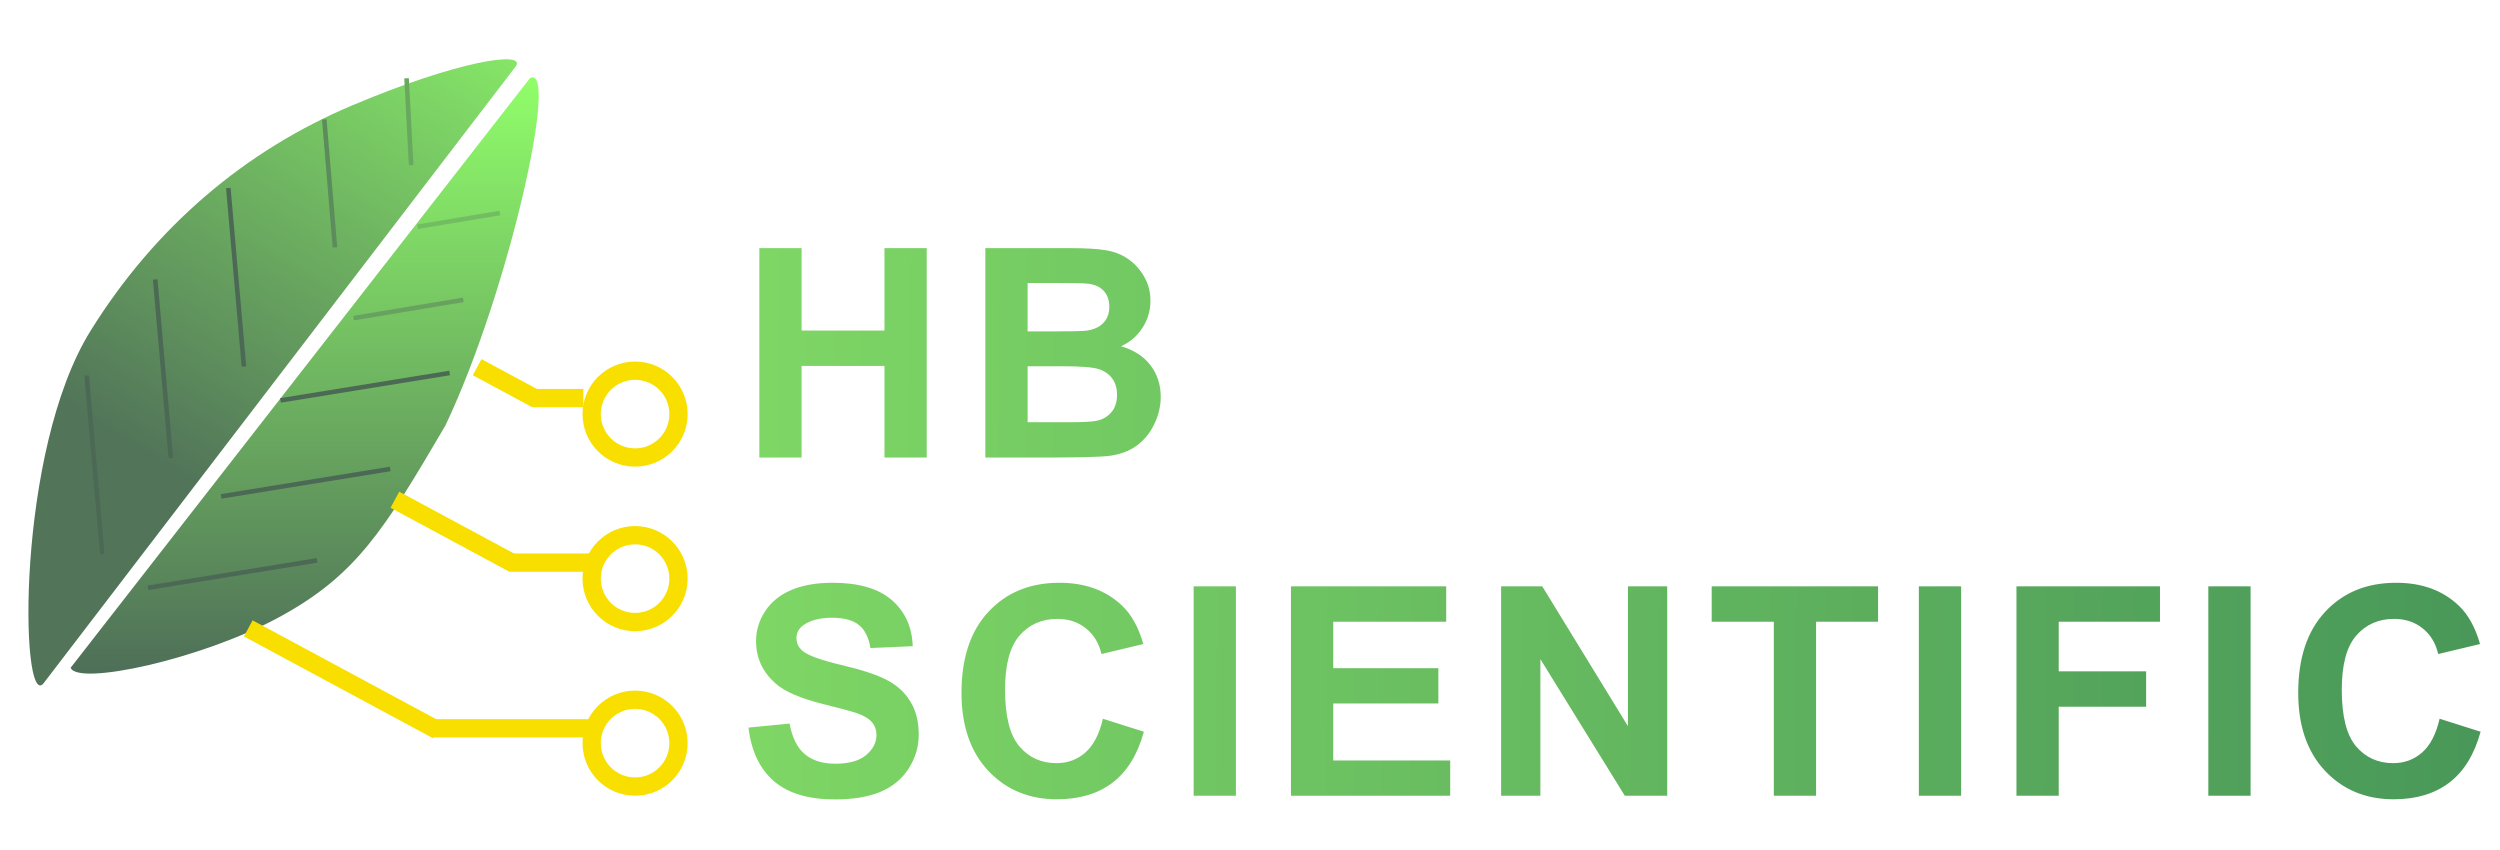 <svg width="547" height="186" viewBox="0 0 547 186" fill="none" xmlns="http://www.w3.org/2000/svg">
<g filter="url(#filter0_d)">
<path d="M166.143 96.102V50.29H175.393V68.321H193.518V50.29H202.768V96.102H193.518V76.071H175.393V96.102H166.143ZM215.593 50.29H233.905C237.53 50.29 240.228 50.446 241.999 50.758C243.791 51.05 245.384 51.675 246.78 52.633C248.197 53.592 249.374 54.873 250.311 56.477C251.249 58.061 251.718 59.842 251.718 61.821C251.718 63.967 251.134 65.936 249.968 67.727C248.822 69.519 247.259 70.863 245.28 71.758C248.072 72.571 250.218 73.956 251.718 75.915C253.218 77.873 253.968 80.175 253.968 82.821C253.968 84.904 253.478 86.936 252.499 88.915C251.541 90.873 250.218 92.446 248.53 93.633C246.864 94.8 244.801 95.519 242.343 95.79C240.801 95.956 237.082 96.061 231.186 96.102H215.593V50.29ZM224.843 57.915V68.508H230.905C234.509 68.508 236.749 68.456 237.624 68.352C239.207 68.165 240.447 67.623 241.343 66.727C242.259 65.811 242.718 64.613 242.718 63.133C242.718 61.717 242.322 60.571 241.53 59.696C240.759 58.8 239.603 58.258 238.061 58.071C237.145 57.967 234.509 57.915 230.155 57.915H224.843ZM224.843 76.133V88.383H233.405C236.739 88.383 238.853 88.29 239.749 88.102C241.124 87.852 242.239 87.248 243.093 86.29C243.968 85.311 244.405 84.008 244.405 82.383C244.405 81.008 244.072 79.842 243.405 78.883C242.739 77.925 241.77 77.227 240.499 76.79C239.249 76.352 236.52 76.133 232.311 76.133H224.843ZM163.768 155.196L172.768 154.321C173.309 157.342 174.403 159.561 176.049 160.977C177.716 162.394 179.955 163.102 182.768 163.102C185.747 163.102 187.986 162.477 189.486 161.227C191.007 159.956 191.768 158.477 191.768 156.79C191.768 155.706 191.445 154.79 190.799 154.04C190.174 153.269 189.07 152.602 187.486 152.04C186.403 151.665 183.934 150.998 180.08 150.04C175.122 148.811 171.643 147.3 169.643 145.509C166.83 142.988 165.424 139.915 165.424 136.29C165.424 133.956 166.08 131.779 167.393 129.759C168.726 127.717 170.632 126.165 173.111 125.102C175.611 124.04 178.622 123.509 182.143 123.509C187.893 123.509 192.216 124.769 195.111 127.29C198.028 129.811 199.559 133.175 199.705 137.384L190.455 137.79C190.059 135.436 189.205 133.748 187.893 132.727C186.601 131.686 184.653 131.165 182.049 131.165C179.361 131.165 177.257 131.717 175.736 132.821C174.757 133.529 174.268 134.477 174.268 135.665C174.268 136.748 174.726 137.675 175.643 138.446C176.809 139.425 179.643 140.446 184.143 141.509C188.643 142.571 191.966 143.675 194.111 144.821C196.278 145.946 197.966 147.498 199.174 149.477C200.403 151.436 201.018 153.863 201.018 156.759C201.018 159.384 200.289 161.842 198.83 164.134C197.372 166.425 195.309 168.134 192.643 169.259C189.976 170.363 186.653 170.915 182.674 170.915C176.882 170.915 172.434 169.581 169.33 166.915C166.226 164.227 164.372 160.321 163.768 155.196ZM241.311 153.259L250.28 156.102C248.905 161.102 246.614 164.821 243.405 167.259C240.218 169.675 236.166 170.884 231.249 170.884C225.166 170.884 220.166 168.811 216.249 164.665C212.332 160.498 210.374 154.811 210.374 147.602C210.374 139.977 212.343 134.061 216.28 129.852C220.218 125.623 225.395 123.509 231.811 123.509C237.416 123.509 241.968 125.165 245.468 128.477C247.551 130.436 249.114 133.248 250.155 136.915L240.999 139.102C240.457 136.727 239.322 134.852 237.593 133.477C235.884 132.102 233.801 131.415 231.343 131.415C227.947 131.415 225.186 132.634 223.061 135.071C220.957 137.509 219.905 141.456 219.905 146.915C219.905 152.706 220.947 156.831 223.03 159.29C225.114 161.748 227.822 162.977 231.155 162.977C233.614 162.977 235.728 162.196 237.499 160.634C239.27 159.071 240.541 156.613 241.311 153.259ZM261.168 170.102V124.29H270.418V170.102H261.168ZM282.461 170.102V124.29H316.43V132.04H291.711V142.196H314.711V149.915H291.711V162.384H317.305V170.102H282.461ZM328.443 170.102V124.29H337.443L356.193 154.884V124.29H364.786V170.102H355.505L337.036 140.227V170.102H328.443ZM388.111 170.102V132.04H374.518V124.29H410.924V132.04H397.361V170.102H388.111ZM419.843 170.102V124.29H429.093V170.102H419.843ZM441.199 170.102V124.29H472.605V132.04H450.449V142.884H469.574V150.634H450.449V170.102H441.199ZM483.18 170.102V124.29H492.43V170.102H483.18ZM533.786 153.259L542.755 156.102C541.38 161.102 539.089 164.821 535.88 167.259C532.693 169.675 528.641 170.884 523.724 170.884C517.641 170.884 512.641 168.811 508.724 164.665C504.807 160.498 502.849 154.811 502.849 147.602C502.849 139.977 504.818 134.061 508.755 129.852C512.693 125.623 517.87 123.509 524.286 123.509C529.891 123.509 534.443 125.165 537.943 128.477C540.026 130.436 541.589 133.248 542.63 136.915L533.474 139.102C532.932 136.727 531.797 134.852 530.068 133.477C528.359 132.102 526.276 131.415 523.818 131.415C520.422 131.415 517.661 132.634 515.536 135.071C513.432 137.509 512.38 141.456 512.38 146.915C512.38 152.706 513.422 156.831 515.505 159.29C517.589 161.748 520.297 162.977 523.63 162.977C526.089 162.977 528.203 162.196 529.974 160.634C531.745 159.071 533.016 156.613 533.786 153.259Z" fill="url(#paint0_linear)"/>
</g>
<g filter="url(#filter1_d)">
<path d="M15.455 142.102L115.955 13.102C122.455 9.602 111.455 59.602 97.455 89.102C83.955 112.102 77.955 121.901 60.955 131.102C43.955 140.303 16.955 146.102 15.455 142.102Z" fill="url(#paint1_linear)"/>
</g>
<g filter="url(#filter2_d)">
<path d="M112.915 10.434L9.455 145.602C4.455 151.102 3.453 94.728 19.787 68.422C33.955 45.602 53.651 28.958 76.955 19.102C100.259 9.247 114.955 7.102 112.915 10.434Z" fill="url(#paint2_linear)"/>
</g>
<g filter="url(#filter3_d)">
<circle cx="138.955" cy="158.602" r="9.5" stroke="#F8DF00" stroke-width="4"/>
</g>
<g filter="url(#filter4_d)">
<circle cx="138.955" cy="122.602" r="9.5" stroke="#F8DF00" stroke-width="4"/>
</g>
<g filter="url(#filter5_d)">
<circle cx="138.955" cy="86.602" r="9.5" stroke="#F8DF00" stroke-width="4"/>
</g>
<line x1="104.403" y1="80.341" x2="117.403" y2="87.341" stroke="#F8DF00" stroke-width="4"/>
<line x1="86.403" y1="109.341" x2="112.403" y2="123.341" stroke="#F8DF00" stroke-width="4"/>
<line x1="54.322" y1="137.49" x2="95.705" y2="159.773" stroke="#F8DF00" stroke-width="4"/>
<line x1="116.455" y1="87.102" x2="127.636" y2="87.102" stroke="#F8DF00" stroke-width="4"/>
<line x1="111.455" y1="123.102" x2="130.455" y2="123.102" stroke="#F8DF00" stroke-width="4"/>
<line x1="94.455" y1="159.352" x2="130.455" y2="159.352" stroke="#F8DF00" stroke-width="4"/>
<line x1="22.374" y1="121.201" x2="18.957" y2="82.146" stroke="#4B6954"/>
<line x1="37.374" y1="100.201" x2="33.957" y2="61.146" stroke="#4B6954"/>
<line x1="53.374" y1="80.201" x2="49.957" y2="41.146" stroke="#4B6954"/>
<line x1="32.375" y1="128.609" x2="69.375" y2="122.609" stroke="#4B6954"/>
<path d="M48.375 108.609L85.375 102.609" stroke="#4B6954"/>
<line x1="61.375" y1="87.609" x2="98.375" y2="81.609" stroke="#4B6954"/>
<line x1="77.373" y1="69.609" x2="101.373" y2="65.609" stroke="#67A35F"/>
<line x1="91.373" y1="49.609" x2="109.373" y2="46.609" stroke="#72BD62"/>
<line x1="89.956" y1="36.129" x2="88.956" y2="17.129" stroke="#69A85F"/>
<line x1="73.286" y1="54.121" x2="70.957" y2="26.144" stroke="#5C8C5C"/>
<defs>
<filter id="filter0_d" x="159.768" y="50.29" width="386.987" height="128.625" filterUnits="userSpaceOnUse" color-interpolation-filters="sRGB">
<feFlood flood-opacity="0" result="BackgroundImageFix"/>
<feColorMatrix in="SourceAlpha" type="matrix" values="0 0 0 0 0 0 0 0 0 0 0 0 0 0 0 0 0 0 127 0"/>
<feOffset dy="4"/>
<feGaussianBlur stdDeviation="2"/>
<feColorMatrix type="matrix" values="0 0 0 0 0 0 0 0 0 0 0 0 0 0 0 0 0 0 0.25 0"/>
<feBlend mode="normal" in2="BackgroundImageFix" result="effect1_dropShadow"/>
<feBlend mode="normal" in="SourceGraphic" in2="effect1_dropShadow" result="shape"/>
</filter>
<filter id="filter1_d" x="11.455" y="12.928" width="110.416" height="138.46" filterUnits="userSpaceOnUse" color-interpolation-filters="sRGB">
<feFlood flood-opacity="0" result="BackgroundImageFix"/>
<feColorMatrix in="SourceAlpha" type="matrix" values="0 0 0 0 0 0 0 0 0 0 0 0 0 0 0 0 0 0 127 0"/>
<feOffset dy="4"/>
<feGaussianBlur stdDeviation="2"/>
<feColorMatrix type="matrix" values="0 0 0 0 0 0 0 0 0 0 0 0 0 0 0 0 0 0 0.25 0"/>
<feBlend mode="normal" in2="BackgroundImageFix" result="effect1_dropShadow"/>
<feBlend mode="normal" in="SourceGraphic" in2="effect1_dropShadow" result="shape"/>
</filter>
<filter id="filter2_d" x="0" y="0" width="117.176" height="162.682" filterUnits="userSpaceOnUse" color-interpolation-filters="sRGB">
<feFlood flood-opacity="0" result="BackgroundImageFix"/>
<feColorMatrix in="SourceAlpha" type="matrix" values="0 0 0 0 0 0 0 0 0 0 0 0 0 0 0 0 0 0 127 0"/>
<feOffset dy="4"/>
<feGaussianBlur stdDeviation="2"/>
<feColorMatrix type="matrix" values="0 0 0 0 0 0 0 0 0 0 0 0 0 0 0 0 0 0 0.25 0"/>
<feBlend mode="normal" in2="BackgroundImageFix" result="effect1_dropShadow"/>
<feBlend mode="normal" in="SourceGraphic" in2="effect1_dropShadow" result="shape"/>
</filter>
<filter id="filter3_d" x="123.455" y="147.102" width="31" height="31" filterUnits="userSpaceOnUse" color-interpolation-filters="sRGB">
<feFlood flood-opacity="0" result="BackgroundImageFix"/>
<feColorMatrix in="SourceAlpha" type="matrix" values="0 0 0 0 0 0 0 0 0 0 0 0 0 0 0 0 0 0 127 0"/>
<feOffset dy="4"/>
<feGaussianBlur stdDeviation="2"/>
<feColorMatrix type="matrix" values="0 0 0 0 0 0 0 0 0 0 0 0 0 0 0 0 0 0 0.25 0"/>
<feBlend mode="normal" in2="BackgroundImageFix" result="effect1_dropShadow"/>
<feBlend mode="normal" in="SourceGraphic" in2="effect1_dropShadow" result="shape"/>
</filter>
<filter id="filter4_d" x="123.455" y="111.102" width="31" height="31" filterUnits="userSpaceOnUse" color-interpolation-filters="sRGB">
<feFlood flood-opacity="0" result="BackgroundImageFix"/>
<feColorMatrix in="SourceAlpha" type="matrix" values="0 0 0 0 0 0 0 0 0 0 0 0 0 0 0 0 0 0 127 0"/>
<feOffset dy="4"/>
<feGaussianBlur stdDeviation="2"/>
<feColorMatrix type="matrix" values="0 0 0 0 0 0 0 0 0 0 0 0 0 0 0 0 0 0 0.25 0"/>
<feBlend mode="normal" in2="BackgroundImageFix" result="effect1_dropShadow"/>
<feBlend mode="normal" in="SourceGraphic" in2="effect1_dropShadow" result="shape"/>
</filter>
<filter id="filter5_d" x="123.455" y="75.102" width="31" height="31" filterUnits="userSpaceOnUse" color-interpolation-filters="sRGB">
<feFlood flood-opacity="0" result="BackgroundImageFix"/>
<feColorMatrix in="SourceAlpha" type="matrix" values="0 0 0 0 0 0 0 0 0 0 0 0 0 0 0 0 0 0 127 0"/>
<feOffset dy="4"/>
<feGaussianBlur stdDeviation="2"/>
<feColorMatrix type="matrix" values="0 0 0 0 0 0 0 0 0 0 0 0 0 0 0 0 0 0 0.25 0"/>
<feBlend mode="normal" in2="BackgroundImageFix" result="effect1_dropShadow"/>
<feBlend mode="normal" in="SourceGraphic" in2="effect1_dropShadow" result="shape"/>
</filter>
<linearGradient id="paint0_linear" x1="166.741" y1="136.102" x2="541.177" y2="139.207" gradientUnits="userSpaceOnUse">
<stop stop-color="#7ED665"/>
<stop offset="1" stop-color="#499859"/>
</linearGradient>
<linearGradient id="paint1_linear" x1="67.529" y1="12.102" x2="67.529" y2="142.132" gradientUnits="userSpaceOnUse">
<stop stop-color="#91FF6A"/>
<stop offset="1" stop-color="#4F7058"/>
</linearGradient>
<linearGradient id="paint2_linear" x1="100.455" y1="-5.898" x2="37.455" y2="98.102" gradientUnits="userSpaceOnUse">
<stop stop-color="#88EC68"/>
<stop offset="1" stop-color="#527559"/>
</linearGradient>
</defs>
</svg>
